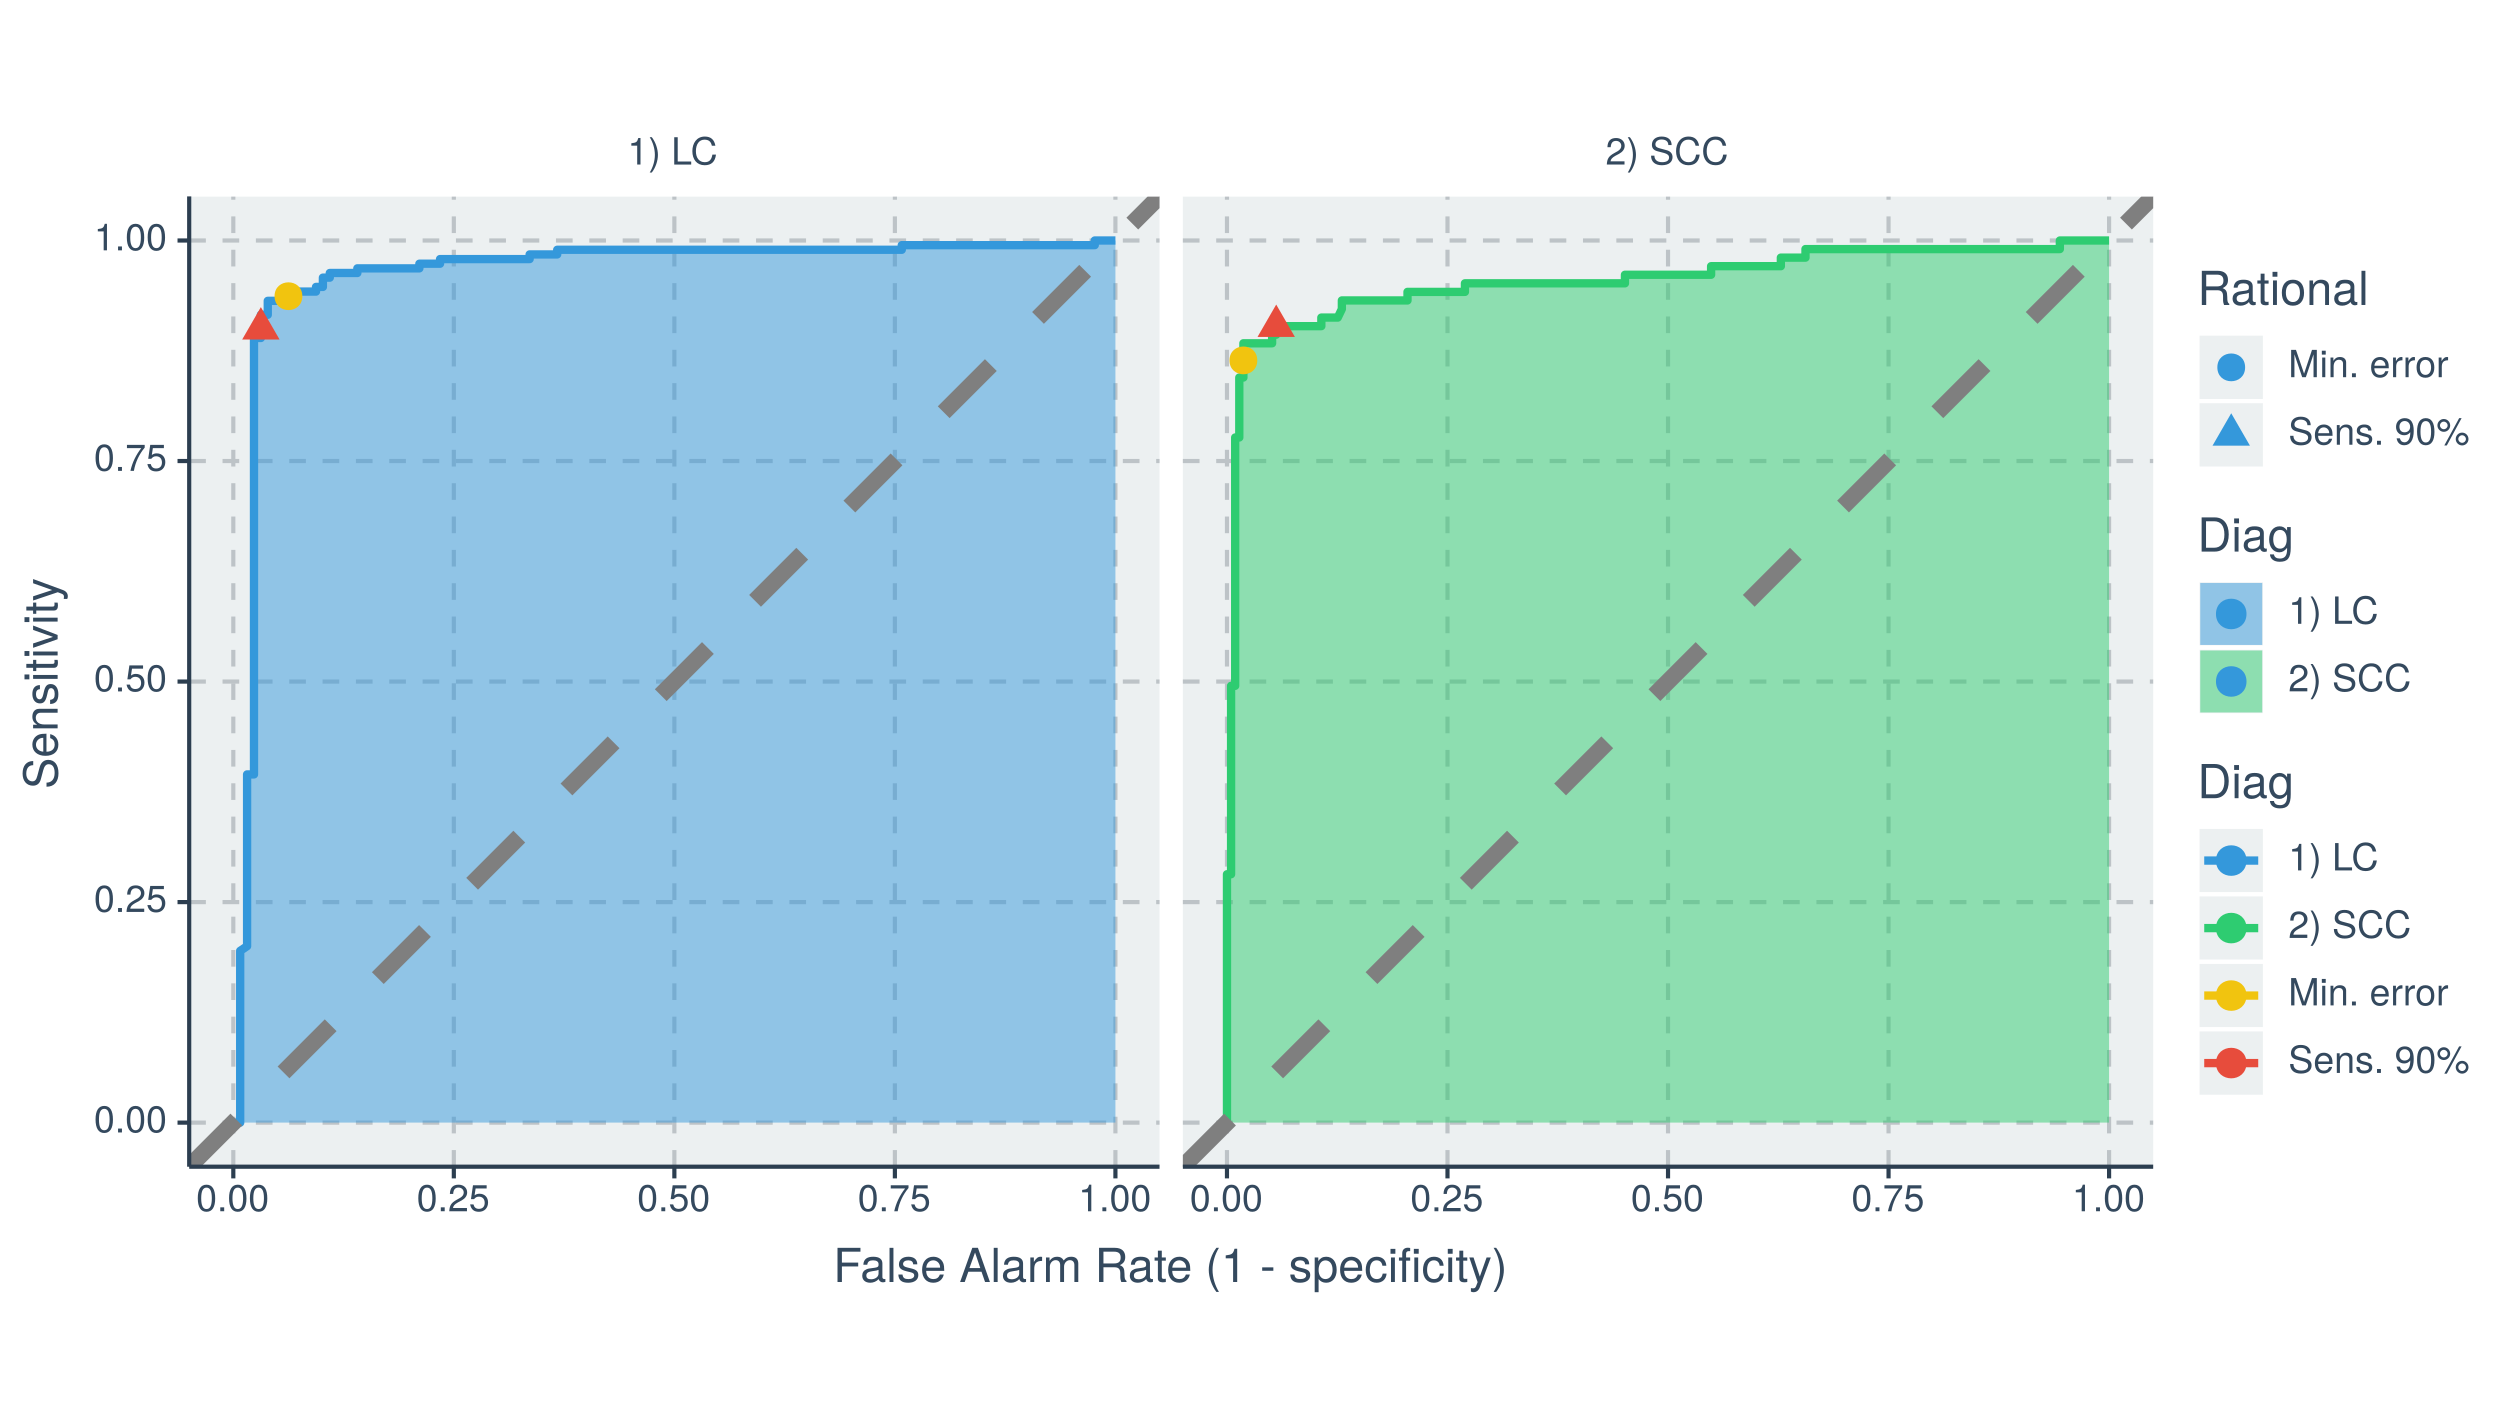 <?xml version="1.0" encoding="UTF-8"?>
<svg xmlns="http://www.w3.org/2000/svg" xmlns:xlink="http://www.w3.org/1999/xlink" width="640pt" height="360pt" viewBox="0 0 640 360" version="1.1">
<defs>
<g>
<symbol overflow="visible" id="glyph0-0">
<path style="stroke:none;" d=""/>
</symbol>
<symbol overflow="visible" id="glyph0-1">
<path style="stroke:none;" d="M 3.328 0 L 3.328 -6.797 L 2.766 -6.797 C 2.469 -5.75 2.281 -5.609 0.984 -5.453 L 0.984 -4.844 L 2.484 -4.844 L 2.484 0 Z M 3.328 0 "/>
</symbol>
<symbol overflow="visible" id="glyph0-2">
<path style="stroke:none;" d="M 2.453 -2.469 C 2.453 -3.984 1.859 -5.734 0.891 -7 L 0.359 -7 C 1.203 -5.625 1.672 -4.016 1.672 -2.469 C 1.672 -0.953 1.203 0.672 0.359 2.031 L 0.891 2.031 C 1.859 0.781 2.453 -0.969 2.453 -2.469 Z M 2.453 -2.469 "/>
</symbol>
<symbol overflow="visible" id="glyph0-3">
<path style="stroke:none;" d=""/>
</symbol>
<symbol overflow="visible" id="glyph0-4">
<path style="stroke:none;" d="M 5.109 0 L 5.109 -0.781 L 1.656 -0.781 L 1.656 -7 L 0.766 -7 L 0.766 0 Z M 5.109 0 "/>
</symbol>
<symbol overflow="visible" id="glyph0-5">
<path style="stroke:none;" d="M 6.5 -2.547 L 5.578 -2.547 C 5.359 -1.234 4.812 -0.609 3.625 -0.609 C 2.234 -0.609 1.359 -1.672 1.359 -3.422 C 1.359 -5.219 2.203 -6.375 3.547 -6.375 C 4.641 -6.375 5.219 -5.891 5.438 -4.828 L 6.344 -4.828 C 6.078 -6.359 5.188 -7.172 3.656 -7.172 C 1.531 -7.172 0.453 -5.453 0.453 -3.422 C 0.453 -1.375 1.562 0.172 3.609 0.172 C 5.328 0.172 6.281 -0.734 6.5 -2.547 Z M 6.5 -2.547 "/>
</symbol>
<symbol overflow="visible" id="glyph0-6">
<path style="stroke:none;" d="M 4.906 -4.812 C 4.906 -5.953 4.016 -6.797 2.719 -6.797 C 1.328 -6.797 0.531 -6.094 0.484 -4.438 L 1.328 -4.438 C 1.391 -5.578 1.859 -6.062 2.703 -6.062 C 3.469 -6.062 4.031 -5.516 4.031 -4.781 C 4.031 -4.25 3.719 -3.797 3.125 -3.438 L 2.234 -2.938 C 0.812 -2.141 0.406 -1.5 0.328 0 L 4.859 0 L 4.859 -0.828 L 1.281 -0.828 C 1.359 -1.391 1.672 -1.75 2.5 -2.234 L 3.469 -2.75 C 4.406 -3.266 4.906 -3.969 4.906 -4.812 Z M 4.906 -4.812 "/>
</symbol>
<symbol overflow="visible" id="glyph0-7">
<path style="stroke:none;" d="M 5.953 -1.922 C 5.953 -2.781 5.422 -3.422 4.469 -3.672 L 2.719 -4.141 C 1.875 -4.359 1.562 -4.641 1.562 -5.188 C 1.562 -5.891 2.188 -6.422 3.125 -6.422 C 4.234 -6.422 4.875 -5.906 4.875 -5 L 5.719 -5 C 5.719 -6.375 4.766 -7.172 3.156 -7.172 C 1.625 -7.172 0.672 -6.328 0.672 -5.062 C 0.672 -4.203 1.125 -3.672 2.047 -3.422 L 3.781 -2.969 C 4.656 -2.734 5.062 -2.375 5.062 -1.828 C 5.062 -1.062 4.484 -0.609 3.281 -0.609 C 1.953 -0.609 1.312 -1.281 1.312 -2.281 L 0.453 -2.281 C 0.453 -0.625 1.578 0.172 3.219 0.172 C 5 0.172 5.953 -0.672 5.953 -1.922 Z M 5.953 -1.922 "/>
</symbol>
<symbol overflow="visible" id="glyph0-8">
<path style="stroke:none;" d="M 4.859 -3.266 C 4.859 -5.625 4.109 -6.797 2.641 -6.797 C 1.172 -6.797 0.406 -5.609 0.406 -3.328 C 0.406 -1.031 1.188 0.141 2.641 0.141 C 4.078 0.141 4.859 -1.031 4.859 -3.266 Z M 4 -3.344 C 4 -1.422 3.562 -0.562 2.625 -0.562 C 1.734 -0.562 1.281 -1.453 1.281 -3.312 C 1.281 -5.188 1.734 -6.047 2.641 -6.047 C 3.547 -6.047 4 -5.172 4 -3.344 Z M 4 -3.344 "/>
</symbol>
<symbol overflow="visible" id="glyph0-9">
<path style="stroke:none;" d="M 1.828 0 L 1.828 -1 L 0.828 -1 L 0.828 0 Z M 1.828 0 "/>
</symbol>
<symbol overflow="visible" id="glyph0-10">
<path style="stroke:none;" d="M 4.922 -2.25 C 4.922 -3.594 4.031 -4.484 2.719 -4.484 C 2.25 -4.484 1.859 -4.359 1.469 -4.062 L 1.734 -5.828 L 4.562 -5.828 L 4.562 -6.656 L 1.062 -6.656 L 0.547 -3.094 L 1.328 -3.094 C 1.719 -3.562 2.047 -3.734 2.578 -3.734 C 3.484 -3.734 4.062 -3.141 4.062 -2.141 C 4.062 -1.156 3.484 -0.609 2.578 -0.609 C 1.828 -0.609 1.375 -0.984 1.188 -1.75 L 0.328 -1.75 C 0.609 -0.391 1.375 0.141 2.594 0.141 C 3.969 0.141 4.922 -0.812 4.922 -2.25 Z M 4.922 -2.25 "/>
</symbol>
<symbol overflow="visible" id="glyph0-11">
<path style="stroke:none;" d="M 4.984 -5.953 L 4.984 -6.656 L 0.438 -6.656 L 0.438 -5.828 L 4.109 -5.828 C 2.766 -4.109 1.797 -2.125 1.328 0 L 2.219 0 C 2.594 -2.203 3.562 -4.25 4.984 -5.953 Z M 4.984 -5.953 "/>
</symbol>
<symbol overflow="visible" id="glyph0-12">
<path style="stroke:none;" d="M 7.297 0 L 7.297 -7 L 6.062 -7 L 4.031 -0.906 L 1.953 -7 L 0.719 -7 L 0.719 0 L 1.562 0 L 1.562 -5.859 L 3.547 0 L 4.484 0 L 6.453 -5.859 L 6.453 0 Z M 7.297 0 "/>
</symbol>
<symbol overflow="visible" id="glyph0-13">
<path style="stroke:none;" d="M 1.469 0 L 1.469 -5.031 L 0.672 -5.031 L 0.672 0 Z M 1.578 -5.781 L 1.578 -6.781 L 0.578 -6.781 L 0.578 -5.781 Z M 1.578 -5.781 "/>
</symbol>
<symbol overflow="visible" id="glyph0-14">
<path style="stroke:none;" d="M 4.672 0 L 4.672 -3.797 C 4.672 -4.641 4.047 -5.172 3.078 -5.172 C 2.328 -5.172 1.859 -4.891 1.406 -4.188 L 1.406 -5.031 L 0.672 -5.031 L 0.672 0 L 1.469 0 L 1.469 -2.766 C 1.469 -3.797 2.031 -4.469 2.844 -4.469 C 3.469 -4.469 3.875 -4.094 3.875 -3.484 L 3.875 0 Z M 4.672 0 "/>
</symbol>
<symbol overflow="visible" id="glyph0-15">
<path style="stroke:none;" d="M 4.922 -2.281 C 4.922 -3.016 4.859 -3.469 4.719 -3.844 C 4.391 -4.672 3.625 -5.172 2.688 -5.172 C 1.281 -5.172 0.391 -4.141 0.391 -2.484 C 0.391 -0.828 1.25 0.141 2.672 0.141 C 3.812 0.141 4.609 -0.516 4.812 -1.531 L 4.016 -1.531 C 3.797 -0.859 3.344 -0.594 2.703 -0.594 C 1.859 -0.594 1.234 -1.125 1.219 -2.281 Z M 4.062 -3 C 4.062 -3 4.062 -2.953 4.062 -2.938 L 1.234 -2.938 C 1.312 -3.828 1.875 -4.438 2.672 -4.438 C 3.469 -4.438 4.062 -3.781 4.062 -3 Z M 4.062 -3 "/>
</symbol>
<symbol overflow="visible" id="glyph0-16">
<path style="stroke:none;" d="M 3.078 -4.328 L 3.078 -5.141 C 2.938 -5.156 2.875 -5.172 2.766 -5.172 C 2.25 -5.172 1.859 -4.859 1.406 -4.109 L 1.406 -5.031 L 0.672 -5.031 L 0.672 0 L 1.469 0 L 1.469 -2.609 C 1.469 -3.734 1.844 -4.312 3.078 -4.328 Z M 3.078 -4.328 "/>
</symbol>
<symbol overflow="visible" id="glyph0-17">
<path style="stroke:none;" d="M 4.891 -2.469 C 4.891 -4.219 4.062 -5.172 2.609 -5.172 C 1.203 -5.172 0.344 -4.203 0.344 -2.516 C 0.344 -0.828 1.188 0.141 2.625 0.141 C 4.031 0.141 4.891 -0.828 4.891 -2.469 Z M 4.062 -2.484 C 4.062 -1.312 3.5 -0.594 2.625 -0.594 C 1.734 -0.594 1.188 -1.297 1.188 -2.516 C 1.188 -3.719 1.734 -4.438 2.625 -4.438 C 3.516 -4.438 4.062 -3.734 4.062 -2.484 Z M 4.062 -2.484 "/>
</symbol>
<symbol overflow="visible" id="glyph0-18">
<path style="stroke:none;" d="M 4.406 -1.406 C 4.406 -2.156 3.984 -2.531 2.984 -2.766 L 2.219 -2.953 C 1.562 -3.109 1.281 -3.312 1.281 -3.672 C 1.281 -4.141 1.703 -4.438 2.344 -4.438 C 3 -4.438 3.344 -4.156 3.359 -3.625 L 4.203 -3.625 C 4.188 -4.609 3.547 -5.172 2.375 -5.172 C 1.203 -5.172 0.453 -4.562 0.453 -3.641 C 0.453 -2.844 0.859 -2.469 2.047 -2.188 L 2.797 -2 C 3.344 -1.875 3.562 -1.703 3.562 -1.344 C 3.562 -0.875 3.094 -0.594 2.391 -0.594 C 1.672 -0.594 1.281 -0.766 1.172 -1.531 L 0.328 -1.531 C 0.359 -0.375 1.016 0.141 2.328 0.141 C 3.594 0.141 4.406 -0.438 4.406 -1.406 Z M 4.406 -1.406 "/>
</symbol>
<symbol overflow="visible" id="glyph0-19">
<path style="stroke:none;" d="M 4.891 -3.562 C 4.891 -5.688 4.141 -6.797 2.594 -6.797 C 1.297 -6.797 0.359 -5.875 0.359 -4.547 C 0.359 -3.281 1.234 -2.422 2.453 -2.422 C 3.094 -2.422 3.562 -2.656 4.016 -3.188 C 4 -1.531 3.469 -0.609 2.5 -0.609 C 1.906 -0.609 1.484 -0.984 1.359 -1.625 L 0.516 -1.625 C 0.672 -0.516 1.406 0.141 2.438 0.141 C 4.031 0.141 4.891 -1.203 4.891 -3.562 Z M 3.969 -4.562 C 3.969 -3.734 3.375 -3.172 2.547 -3.172 C 1.734 -3.172 1.234 -3.703 1.234 -4.609 C 1.234 -5.484 1.797 -6.062 2.578 -6.062 C 3.375 -6.062 3.969 -5.453 3.969 -4.562 Z M 3.969 -4.562 "/>
</symbol>
<symbol overflow="visible" id="glyph0-20">
<path style="stroke:none;" d="M 3.547 -4.906 C 3.547 -5.844 2.828 -6.578 1.906 -6.578 C 1.016 -6.578 0.281 -5.828 0.281 -4.938 C 0.281 -4.031 1.016 -3.297 1.922 -3.297 C 2.812 -3.297 3.547 -4.031 3.547 -4.906 Z M 2.891 -4.922 C 2.891 -4.391 2.453 -3.969 1.922 -3.969 C 1.375 -3.969 0.938 -4.406 0.938 -4.938 C 0.938 -5.469 1.375 -5.906 1.906 -5.906 C 2.453 -5.906 2.891 -5.469 2.891 -4.922 Z M 6.469 -6.797 L 5.844 -6.797 L 2.047 0.188 L 2.688 0.188 Z M 8.234 -1.438 C 8.234 -2.359 7.516 -3.094 6.594 -3.094 C 5.703 -3.094 4.969 -2.344 4.969 -1.453 C 4.969 -0.562 5.703 0.188 6.609 0.188 C 7.5 0.188 8.234 -0.562 8.234 -1.438 Z M 7.578 -1.438 C 7.578 -0.922 7.141 -0.484 6.609 -0.484 C 6.078 -0.484 5.625 -0.922 5.625 -1.453 C 5.625 -1.984 6.078 -2.422 6.594 -2.422 C 7.141 -2.422 7.578 -1.984 7.578 -1.438 Z M 7.578 -1.438 "/>
</symbol>
<symbol overflow="visible" id="glyph1-0">
<path style="stroke:none;" d=""/>
</symbol>
<symbol overflow="visible" id="glyph1-1">
<path style="stroke:none;" d="M 6.953 -7.766 L 6.953 -8.75 L 1.078 -8.75 L 1.078 0 L 2.203 0 L 2.203 -3.984 L 6.375 -3.984 L 6.375 -4.969 L 2.203 -4.969 L 2.203 -7.766 Z M 6.953 -7.766 "/>
</symbol>
<symbol overflow="visible" id="glyph1-2">
<path style="stroke:none;" d="M 6.422 -0.031 L 6.422 -0.781 C 6.312 -0.75 6.266 -0.75 6.203 -0.75 C 5.859 -0.75 5.656 -0.938 5.656 -1.25 L 5.656 -4.75 C 5.656 -5.875 4.844 -6.469 3.297 -6.469 C 1.781 -6.469 0.844 -5.875 0.781 -4.422 L 1.781 -4.422 C 1.875 -5.203 2.328 -5.547 3.266 -5.547 C 4.156 -5.547 4.672 -5.203 4.672 -4.609 L 4.672 -4.344 C 4.672 -3.922 4.422 -3.75 3.625 -3.641 C 2.203 -3.469 1.984 -3.422 1.609 -3.266 C 0.875 -2.969 0.5 -2.406 0.5 -1.625 C 0.5 -0.484 1.297 0.188 2.562 0.188 C 3.375 0.188 4.156 -0.156 4.703 -0.75 C 4.812 -0.266 5.25 0.078 5.734 0.078 C 5.938 0.078 6.094 0.062 6.422 -0.031 Z M 4.672 -2.172 C 4.672 -1.266 3.75 -0.703 2.781 -0.703 C 2 -0.703 1.547 -0.969 1.547 -1.656 C 1.547 -2.312 1.984 -2.609 3.062 -2.766 C 4.109 -2.906 4.328 -2.953 4.672 -3.109 Z M 4.672 -2.172 "/>
</symbol>
<symbol overflow="visible" id="glyph1-3">
<path style="stroke:none;" d="M 1.812 0 L 1.812 -8.75 L 0.812 -8.75 L 0.812 0 Z M 1.812 0 "/>
</symbol>
<symbol overflow="visible" id="glyph1-4">
<path style="stroke:none;" d="M 5.516 -1.766 C 5.516 -2.703 4.984 -3.172 3.734 -3.469 L 2.766 -3.703 C 1.953 -3.891 1.609 -4.156 1.609 -4.594 C 1.609 -5.172 2.125 -5.547 2.938 -5.547 C 3.75 -5.547 4.172 -5.203 4.203 -4.531 L 5.25 -4.531 C 5.25 -5.766 4.422 -6.469 2.969 -6.469 C 1.516 -6.469 0.562 -5.719 0.562 -4.547 C 0.562 -3.562 1.062 -3.094 2.562 -2.734 L 3.484 -2.516 C 4.188 -2.344 4.469 -2.141 4.469 -1.688 C 4.469 -1.094 3.875 -0.75 3 -0.75 C 2.094 -0.75 1.594 -0.953 1.469 -1.922 L 0.406 -1.922 C 0.453 -0.469 1.266 0.188 2.922 0.188 C 4.5 0.188 5.516 -0.547 5.516 -1.766 Z M 5.516 -1.766 "/>
</symbol>
<symbol overflow="visible" id="glyph1-5">
<path style="stroke:none;" d="M 6.156 -2.859 C 6.156 -3.766 6.078 -4.344 5.906 -4.812 C 5.5 -5.844 4.531 -6.469 3.359 -6.469 C 1.609 -6.469 0.484 -5.172 0.484 -3.109 C 0.484 -1.047 1.578 0.188 3.344 0.188 C 4.781 0.188 5.766 -0.641 6.031 -1.906 L 5.016 -1.906 C 4.734 -1.078 4.172 -0.75 3.375 -0.75 C 2.328 -0.75 1.547 -1.422 1.531 -2.859 Z M 5.094 -3.75 C 5.094 -3.75 5.094 -3.703 5.078 -3.672 L 1.547 -3.672 C 1.625 -4.781 2.344 -5.547 3.344 -5.547 C 4.328 -5.547 5.094 -4.734 5.094 -3.75 Z M 5.094 -3.75 "/>
</symbol>
<symbol overflow="visible" id="glyph1-6">
<path style="stroke:none;" d=""/>
</symbol>
<symbol overflow="visible" id="glyph1-7">
<path style="stroke:none;" d="M 7.844 0 L 4.766 -8.75 L 3.328 -8.75 L 0.203 0 L 1.391 0 L 2.312 -2.625 L 5.688 -2.625 L 6.594 0 Z M 5.375 -3.562 L 2.594 -3.562 L 4.031 -7.547 Z M 5.375 -3.562 "/>
</symbol>
<symbol overflow="visible" id="glyph1-8">
<path style="stroke:none;" d="M 3.859 -5.406 L 3.859 -6.438 C 3.688 -6.453 3.594 -6.469 3.469 -6.469 C 2.812 -6.469 2.328 -6.078 1.75 -5.141 L 1.75 -6.281 L 0.844 -6.281 L 0.844 0 L 1.844 0 L 1.844 -3.266 C 1.844 -4.688 2.297 -5.391 3.859 -5.406 Z M 3.859 -5.406 "/>
</symbol>
<symbol overflow="visible" id="glyph1-9">
<path style="stroke:none;" d="M 9.125 0 L 9.125 -4.719 C 9.125 -5.844 8.5 -6.469 7.312 -6.469 C 6.484 -6.469 5.969 -6.219 5.391 -5.516 C 5.016 -6.188 4.516 -6.469 3.703 -6.469 C 2.859 -6.469 2.297 -6.156 1.766 -5.406 L 1.766 -6.281 L 0.859 -6.281 L 0.859 0 L 1.844 0 L 1.844 -3.953 C 1.844 -4.859 2.516 -5.594 3.328 -5.594 C 4.062 -5.594 4.484 -5.141 4.484 -4.328 L 4.484 0 L 5.484 0 L 5.484 -3.953 C 5.484 -4.859 6.156 -5.594 6.969 -5.594 C 7.703 -5.594 8.125 -5.125 8.125 -4.328 L 8.125 0 Z M 9.125 0 "/>
</symbol>
<symbol overflow="visible" id="glyph1-10">
<path style="stroke:none;" d="M 8.141 0 L 8.141 -0.281 C 7.734 -0.562 7.625 -0.875 7.625 -2.047 C 7.594 -3.484 7.375 -3.906 6.438 -4.312 C 7.422 -4.797 7.812 -5.406 7.812 -6.406 C 7.812 -7.922 6.859 -8.75 5.141 -8.75 L 1.109 -8.75 L 1.109 0 L 2.234 0 L 2.234 -3.766 L 5.109 -3.766 C 6.094 -3.766 6.562 -3.281 6.547 -2.203 L 6.547 -1.422 C 6.531 -0.891 6.641 -0.359 6.797 0 Z M 6.641 -6.25 C 6.641 -5.219 6.125 -4.75 4.938 -4.75 L 2.234 -4.75 L 2.234 -7.766 L 4.938 -7.766 C 6.188 -7.766 6.641 -7.234 6.641 -6.25 Z M 6.641 -6.25 "/>
</symbol>
<symbol overflow="visible" id="glyph1-11">
<path style="stroke:none;" d="M 3.047 0 L 3.047 -0.844 C 2.922 -0.797 2.766 -0.797 2.562 -0.797 C 2.141 -0.797 2.016 -0.906 2.016 -1.359 L 2.016 -5.469 L 3.047 -5.469 L 3.047 -6.281 L 2.016 -6.281 L 2.016 -8.016 L 1.016 -8.016 L 1.016 -6.281 L 0.172 -6.281 L 0.172 -5.469 L 1.016 -5.469 L 1.016 -0.906 C 1.016 -0.281 1.453 0.078 2.234 0.078 C 2.469 0.078 2.719 0.062 3.047 0 Z M 3.047 0 "/>
</symbol>
<symbol overflow="visible" id="glyph1-12">
<path style="stroke:none;" d="M 3.484 2.547 C 2.438 0.828 1.844 -1.188 1.844 -3.109 C 1.844 -5.016 2.438 -7.047 3.484 -8.75 L 2.828 -8.75 C 1.625 -7.172 0.875 -4.984 0.875 -3.109 C 0.875 -1.219 1.625 0.969 2.828 2.547 Z M 3.484 2.547 "/>
</symbol>
<symbol overflow="visible" id="glyph1-13">
<path style="stroke:none;" d="M 4.156 0 L 4.156 -8.516 L 3.469 -8.516 C 3.094 -7.203 2.859 -7.016 1.219 -6.812 L 1.219 -6.062 L 3.109 -6.062 L 3.109 0 Z M 4.156 0 "/>
</symbol>
<symbol overflow="visible" id="glyph1-14">
<path style="stroke:none;" d="M 3.406 -2.875 L 3.406 -3.75 L 0.547 -3.75 L 0.547 -2.875 Z M 3.406 -2.875 "/>
</symbol>
<symbol overflow="visible" id="glyph1-15">
<path style="stroke:none;" d="M 6.281 -3.078 C 6.281 -5.203 5.25 -6.469 3.578 -6.469 C 2.719 -6.469 2.047 -6.078 1.578 -5.344 L 1.578 -6.281 L 0.656 -6.281 L 0.656 2.609 L 1.656 2.609 L 1.656 -0.75 C 2.188 -0.109 2.766 0.188 3.594 0.188 C 5.203 0.188 6.281 -1.078 6.281 -3.078 Z M 5.234 -3.109 C 5.234 -1.688 4.5 -0.75 3.406 -0.75 C 2.359 -0.75 1.656 -1.625 1.656 -3.094 C 1.656 -4.578 2.359 -5.531 3.406 -5.531 C 4.516 -5.531 5.234 -4.609 5.234 -3.109 Z M 5.234 -3.109 "/>
</symbol>
<symbol overflow="visible" id="glyph1-16">
<path style="stroke:none;" d="M 5.719 -2.156 L 4.719 -2.156 C 4.547 -1.156 4.031 -0.75 3.188 -0.75 C 2.078 -0.75 1.422 -1.594 1.422 -3.078 C 1.422 -4.656 2.062 -5.547 3.156 -5.547 C 4 -5.547 4.531 -5.047 4.641 -4.172 L 5.656 -4.172 C 5.531 -5.719 4.578 -6.469 3.172 -6.469 C 1.469 -6.469 0.375 -5.172 0.375 -3.078 C 0.375 -1.062 1.453 0.188 3.156 0.188 C 4.656 0.188 5.609 -0.719 5.719 -2.156 Z M 5.719 -2.156 "/>
</symbol>
<symbol overflow="visible" id="glyph1-17">
<path style="stroke:none;" d="M 1.844 0 L 1.844 -6.281 L 0.844 -6.281 L 0.844 0 Z M 1.969 -7.234 L 1.969 -8.484 L 0.719 -8.484 L 0.719 -7.234 Z M 1.969 -7.234 "/>
</symbol>
<symbol overflow="visible" id="glyph1-18">
<path style="stroke:none;" d="M 3.094 -5.469 L 3.094 -6.281 L 2.047 -6.281 L 2.047 -7.266 C 2.047 -7.688 2.297 -7.906 2.75 -7.906 C 2.828 -7.906 2.875 -7.906 3.094 -7.891 L 3.094 -8.719 C 2.875 -8.766 2.734 -8.781 2.531 -8.781 C 1.609 -8.781 1.062 -8.25 1.062 -7.359 L 1.062 -6.281 L 0.219 -6.281 L 0.219 -5.469 L 1.062 -5.469 L 1.062 0 L 2.047 0 L 2.047 -5.469 Z M 5.141 0 L 5.141 -6.281 L 4.156 -6.281 L 4.156 0 Z M 5.281 -7.234 L 5.281 -8.484 L 4.031 -8.484 L 4.031 -7.234 Z M 5.281 -7.234 "/>
</symbol>
<symbol overflow="visible" id="glyph1-19">
<path style="stroke:none;" d="M 5.734 -6.281 L 4.656 -6.281 L 2.922 -1.391 L 1.312 -6.281 L 0.234 -6.281 L 2.359 0.031 L 1.984 1.016 C 1.812 1.469 1.609 1.625 1.172 1.625 C 1.031 1.625 0.859 1.609 0.641 1.562 L 0.641 2.453 C 0.859 2.562 1.062 2.609 1.312 2.609 C 2.031 2.609 2.609 2.219 2.938 1.312 Z M 5.734 -6.281 "/>
</symbol>
<symbol overflow="visible" id="glyph1-20">
<path style="stroke:none;" d="M 3.078 -3.094 C 3.078 -4.984 2.312 -7.172 1.109 -8.75 L 0.453 -8.75 C 1.516 -7.031 2.094 -5.016 2.094 -3.094 C 2.094 -1.188 1.516 0.844 0.453 2.547 L 1.109 2.547 C 2.312 0.969 3.078 -1.219 3.078 -3.094 Z M 3.078 -3.094 "/>
</symbol>
<symbol overflow="visible" id="glyph1-21">
<path style="stroke:none;" d="M 6.125 -3.094 C 6.125 -5.266 5.078 -6.469 3.266 -6.469 C 1.5 -6.469 0.438 -5.25 0.438 -3.141 C 0.438 -1.031 1.484 0.188 3.281 0.188 C 5.047 0.188 6.125 -1.031 6.125 -3.094 Z M 5.078 -3.109 C 5.078 -1.625 4.375 -0.75 3.281 -0.75 C 2.156 -0.75 1.469 -1.625 1.469 -3.141 C 1.469 -4.656 2.156 -5.547 3.281 -5.547 C 4.406 -5.547 5.078 -4.672 5.078 -3.109 Z M 5.078 -3.109 "/>
</symbol>
<symbol overflow="visible" id="glyph1-22">
<path style="stroke:none;" d="M 5.844 0 L 5.844 -4.75 C 5.844 -5.797 5.062 -6.469 3.859 -6.469 C 2.922 -6.469 2.312 -6.109 1.766 -5.234 L 1.766 -6.281 L 0.844 -6.281 L 0.844 0 L 1.844 0 L 1.844 -3.469 C 1.844 -4.75 2.531 -5.594 3.547 -5.594 C 4.344 -5.594 4.844 -5.109 4.844 -4.359 L 4.844 0 Z M 5.844 0 "/>
</symbol>
<symbol overflow="visible" id="glyph1-23">
<path style="stroke:none;" d="M 8 -4.375 C 8 -7.094 6.656 -8.75 4.438 -8.75 L 1.062 -8.75 L 1.062 0 L 4.438 0 C 6.641 0 8 -1.656 8 -4.375 Z M 6.891 -4.375 C 6.891 -2.156 5.969 -0.984 4.25 -0.984 L 2.188 -0.984 L 2.188 -7.766 L 4.25 -7.766 C 5.969 -7.766 6.891 -6.594 6.891 -4.375 Z M 6.891 -4.375 "/>
</symbol>
<symbol overflow="visible" id="glyph1-24">
<path style="stroke:none;" d="M 5.875 -1.031 L 5.875 -6.281 L 4.938 -6.281 L 4.938 -5.375 C 4.438 -6.125 3.828 -6.469 3.031 -6.469 C 1.422 -6.469 0.344 -5.125 0.344 -3.078 C 0.344 -1.109 1.469 0.188 2.938 0.188 C 3.734 0.188 4.281 -0.156 4.938 -0.953 L 4.938 -0.531 C 4.938 1.141 4.266 1.781 3.094 1.781 C 2.297 1.781 1.688 1.484 1.578 0.719 L 0.547 0.719 C 0.656 1.906 1.578 2.609 3.062 2.609 C 5.031 2.609 5.875 1.734 5.875 -1.031 Z M 4.844 -3.109 C 4.844 -1.609 4.203 -0.75 3.141 -0.75 C 2.047 -0.75 1.391 -1.625 1.391 -3.141 C 1.391 -4.656 2.062 -5.547 3.125 -5.547 C 4.219 -5.547 4.844 -4.625 4.844 -3.109 Z M 4.844 -3.109 "/>
</symbol>
<symbol overflow="visible" id="glyph2-0">
<path style="stroke:none;" d=""/>
</symbol>
<symbol overflow="visible" id="glyph2-1">
<path style="stroke:none;" d="M -2.406 -7.453 C -3.484 -7.453 -4.266 -6.781 -4.594 -5.594 L -5.188 -3.391 C -5.453 -2.344 -5.812 -1.953 -6.484 -1.953 C -7.375 -1.953 -8.031 -2.734 -8.031 -3.906 C -8.031 -5.297 -7.391 -6.094 -6.25 -6.094 L -6.25 -7.156 C -7.969 -7.156 -8.969 -5.969 -8.969 -3.953 C -8.969 -2.031 -7.906 -0.844 -6.328 -0.844 C -5.25 -0.844 -4.578 -1.406 -4.281 -2.562 L -3.703 -4.734 C -3.422 -5.828 -2.969 -6.344 -2.297 -6.344 C -1.328 -6.344 -0.766 -5.609 -0.766 -4.109 C -0.766 -2.453 -1.594 -1.625 -2.844 -1.625 L -2.844 -0.578 C -0.781 -0.578 0.219 -1.969 0.219 -4.031 C 0.219 -6.25 -0.844 -7.453 -2.406 -7.453 Z M -2.406 -7.453 "/>
</symbol>
<symbol overflow="visible" id="glyph2-2">
<path style="stroke:none;" d="M -2.859 -6.156 C -3.766 -6.156 -4.344 -6.078 -4.812 -5.906 C -5.844 -5.5 -6.469 -4.531 -6.469 -3.359 C -6.469 -1.609 -5.172 -0.484 -3.109 -0.484 C -1.047 -0.484 0.188 -1.578 0.188 -3.344 C 0.188 -4.781 -0.641 -5.766 -1.906 -6.031 L -1.906 -5.016 C -1.078 -4.734 -0.75 -4.172 -0.75 -3.375 C -0.75 -2.328 -1.422 -1.547 -2.859 -1.531 Z M -3.75 -5.094 C -3.75 -5.094 -3.703 -5.094 -3.672 -5.078 L -3.672 -1.547 C -4.781 -1.625 -5.547 -2.344 -5.547 -3.344 C -5.547 -4.328 -4.734 -5.094 -3.75 -5.094 Z M -3.75 -5.094 "/>
</symbol>
<symbol overflow="visible" id="glyph2-3">
<path style="stroke:none;" d="M 0 -5.844 L -4.75 -5.844 C -5.797 -5.844 -6.469 -5.062 -6.469 -3.859 C -6.469 -2.922 -6.109 -2.312 -5.234 -1.766 L -6.281 -1.766 L -6.281 -0.844 L 0 -0.844 L 0 -1.844 L -3.469 -1.844 C -4.75 -1.844 -5.594 -2.531 -5.594 -3.547 C -5.594 -4.344 -5.109 -4.844 -4.359 -4.844 L 0 -4.844 Z M 0 -5.844 "/>
</symbol>
<symbol overflow="visible" id="glyph2-4">
<path style="stroke:none;" d="M -1.766 -5.516 C -2.703 -5.516 -3.172 -4.984 -3.469 -3.734 L -3.703 -2.766 C -3.891 -1.953 -4.156 -1.609 -4.594 -1.609 C -5.172 -1.609 -5.547 -2.125 -5.547 -2.938 C -5.547 -3.75 -5.203 -4.172 -4.531 -4.203 L -4.531 -5.25 C -5.766 -5.25 -6.469 -4.422 -6.469 -2.969 C -6.469 -1.516 -5.719 -0.562 -4.547 -0.562 C -3.562 -0.562 -3.094 -1.062 -2.734 -2.562 L -2.516 -3.484 C -2.344 -4.188 -2.141 -4.469 -1.688 -4.469 C -1.094 -4.469 -0.75 -3.875 -0.75 -3 C -0.75 -2.094 -0.953 -1.594 -1.922 -1.469 L -1.922 -0.406 C -0.469 -0.453 0.188 -1.266 0.188 -2.922 C 0.188 -4.5 -0.547 -5.516 -1.766 -5.516 Z M -1.766 -5.516 "/>
</symbol>
<symbol overflow="visible" id="glyph2-5">
<path style="stroke:none;" d="M 0 -1.844 L -6.281 -1.844 L -6.281 -0.844 L 0 -0.844 Z M -7.234 -1.969 L -8.484 -1.969 L -8.484 -0.719 L -7.234 -0.719 Z M -7.234 -1.969 "/>
</symbol>
<symbol overflow="visible" id="glyph2-6">
<path style="stroke:none;" d="M 0 -3.047 L -0.844 -3.047 C -0.797 -2.922 -0.797 -2.766 -0.797 -2.562 C -0.797 -2.141 -0.906 -2.016 -1.359 -2.016 L -5.469 -2.016 L -5.469 -3.047 L -6.281 -3.047 L -6.281 -2.016 L -8.016 -2.016 L -8.016 -1.016 L -6.281 -1.016 L -6.281 -0.172 L -5.469 -0.172 L -5.469 -1.016 L -0.906 -1.016 C -0.281 -1.016 0.078 -1.453 0.078 -2.234 C 0.078 -2.469 0.062 -2.719 0 -3.047 Z M 0 -3.047 "/>
</symbol>
<symbol overflow="visible" id="glyph2-7">
<path style="stroke:none;" d="M -6.281 -5.828 L -6.281 -4.703 L -1.188 -2.922 L -6.281 -1.25 L -6.281 -0.125 L 0 -2.328 L 0 -3.422 Z M -6.281 -5.828 "/>
</symbol>
<symbol overflow="visible" id="glyph2-8">
<path style="stroke:none;" d="M -6.281 -5.734 L -6.281 -4.656 L -1.391 -2.922 L -6.281 -1.312 L -6.281 -0.234 L 0.031 -2.359 L 1.016 -1.984 C 1.469 -1.812 1.625 -1.609 1.625 -1.172 C 1.625 -1.031 1.609 -0.859 1.562 -0.641 L 2.453 -0.641 C 2.562 -0.859 2.609 -1.062 2.609 -1.312 C 2.609 -2.031 2.219 -2.609 1.312 -2.938 Z M -6.281 -5.734 "/>
</symbol>
</g>
<clipPath id="clip1">
  <path d="M 0 22.965 L 640 22.965 L 640 337.035 L 0 337.035 Z M 0 22.965 "/>
</clipPath>
<clipPath id="clip2">
  <path d="M 48.434 50.277 L 296.836 50.277 L 296.836 298.68 L 48.434 298.68 Z M 48.434 50.277 "/>
</clipPath>
<clipPath id="clip3">
  <path d="M 48.434 286 L 296.836 286 L 296.836 288 L 48.434 288 Z M 48.434 286 "/>
</clipPath>
<clipPath id="clip4">
  <path d="M 48.434 230 L 296.836 230 L 296.836 232 L 48.434 232 Z M 48.434 230 "/>
</clipPath>
<clipPath id="clip5">
  <path d="M 48.434 173 L 296.836 173 L 296.836 176 L 48.434 176 Z M 48.434 173 "/>
</clipPath>
<clipPath id="clip6">
  <path d="M 48.434 117 L 296.836 117 L 296.836 119 L 48.434 119 Z M 48.434 117 "/>
</clipPath>
<clipPath id="clip7">
  <path d="M 48.434 61 L 296.836 61 L 296.836 63 L 48.434 63 Z M 48.434 61 "/>
</clipPath>
<clipPath id="clip8">
  <path d="M 59 50.277 L 61 50.277 L 61 298.68 L 59 298.68 Z M 59 50.277 "/>
</clipPath>
<clipPath id="clip9">
  <path d="M 115 50.277 L 117 50.277 L 117 298.68 L 115 298.68 Z M 115 50.277 "/>
</clipPath>
<clipPath id="clip10">
  <path d="M 172 50.277 L 174 50.277 L 174 298.68 L 172 298.68 Z M 172 50.277 "/>
</clipPath>
<clipPath id="clip11">
  <path d="M 228 50.277 L 230 50.277 L 230 298.68 L 228 298.68 Z M 228 50.277 "/>
</clipPath>
<clipPath id="clip12">
  <path d="M 285 50.277 L 287 50.277 L 287 298.68 L 285 298.68 Z M 285 50.277 "/>
</clipPath>
<clipPath id="clip13">
  <path d="M 48.434 50.277 L 296.836 50.277 L 296.836 298.68 L 48.434 298.68 Z M 48.434 50.277 "/>
</clipPath>
<clipPath id="clip14">
  <path d="M 302.812 50.277 L 551.215 50.277 L 551.215 298.68 L 302.812 298.68 Z M 302.812 50.277 "/>
</clipPath>
<clipPath id="clip15">
  <path d="M 302.812 286 L 551.215 286 L 551.215 288 L 302.812 288 Z M 302.812 286 "/>
</clipPath>
<clipPath id="clip16">
  <path d="M 302.812 230 L 551.215 230 L 551.215 232 L 302.812 232 Z M 302.812 230 "/>
</clipPath>
<clipPath id="clip17">
  <path d="M 302.812 173 L 551.215 173 L 551.215 176 L 302.812 176 Z M 302.812 173 "/>
</clipPath>
<clipPath id="clip18">
  <path d="M 302.812 117 L 551.215 117 L 551.215 119 L 302.812 119 Z M 302.812 117 "/>
</clipPath>
<clipPath id="clip19">
  <path d="M 302.812 61 L 551.215 61 L 551.215 63 L 302.812 63 Z M 302.812 61 "/>
</clipPath>
<clipPath id="clip20">
  <path d="M 313 50.277 L 315 50.277 L 315 298.68 L 313 298.68 Z M 313 50.277 "/>
</clipPath>
<clipPath id="clip21">
  <path d="M 370 50.277 L 372 50.277 L 372 298.68 L 370 298.68 Z M 370 50.277 "/>
</clipPath>
<clipPath id="clip22">
  <path d="M 426 50.277 L 428 50.277 L 428 298.68 L 426 298.68 Z M 426 50.277 "/>
</clipPath>
<clipPath id="clip23">
  <path d="M 482 50.277 L 485 50.277 L 485 298.68 L 482 298.68 Z M 482 50.277 "/>
</clipPath>
<clipPath id="clip24">
  <path d="M 539 50.277 L 541 50.277 L 541 298.68 L 539 298.68 Z M 539 50.277 "/>
</clipPath>
<clipPath id="clip25">
  <path d="M 302.812 50.277 L 551.215 50.277 L 551.215 298.68 L 302.812 298.68 Z M 302.812 50.277 "/>
</clipPath>
<clipPath id="clip26">
  <path d="M 48.434 28.941 L 296.836 28.941 L 296.836 50.277 L 48.434 50.277 Z M 48.434 28.941 "/>
</clipPath>
<clipPath id="clip27">
  <path d="M 302.812 28.941 L 551.215 28.941 L 551.215 50.277 L 302.812 50.277 Z M 302.812 28.941 "/>
</clipPath>
</defs>
<g id="surface142">
<rect x="0" y="0" width="640" height="360" style="fill:rgb(100%,100%,100%);fill-opacity:1;stroke:none;"/>
<g clip-path="url(#clip1)" clip-rule="nonzero">
<path style="fill-rule:nonzero;fill:rgb(100%,100%,100%);fill-opacity:1;stroke-width:1.067;stroke-linecap:round;stroke-linejoin:round;stroke:rgb(100%,100%,100%);stroke-opacity:1;stroke-miterlimit:10;" d="M 0 337.035 L 640 337.035 L 640 22.965 L 0 22.965 Z M 0 337.035 "/>
</g>
<g clip-path="url(#clip2)" clip-rule="nonzero">
<path style=" stroke:none;fill-rule:nonzero;fill:rgb(92.549%,94.118%,94.51%);fill-opacity:1;" d="M 48.434 298.68 L 296.836 298.68 L 296.836 50.277 L 48.434 50.277 Z M 48.434 298.68 "/>
</g>
<g clip-path="url(#clip3)" clip-rule="nonzero">
<path style="fill:none;stroke-width:1.067;stroke-linecap:butt;stroke-linejoin:round;stroke:rgb(74.118%,76.471%,78.039%);stroke-opacity:1;stroke-dasharray:4.268,4.268;stroke-miterlimit:10;" d="M 48.434 287.391 L 296.836 287.391 "/>
</g>
<g clip-path="url(#clip4)" clip-rule="nonzero">
<path style="fill:none;stroke-width:1.067;stroke-linecap:butt;stroke-linejoin:round;stroke:rgb(74.118%,76.471%,78.039%);stroke-opacity:1;stroke-dasharray:4.268,4.268;stroke-miterlimit:10;" d="M 48.434 230.934 L 296.836 230.934 "/>
</g>
<g clip-path="url(#clip5)" clip-rule="nonzero">
<path style="fill:none;stroke-width:1.067;stroke-linecap:butt;stroke-linejoin:round;stroke:rgb(74.118%,76.471%,78.039%);stroke-opacity:1;stroke-dasharray:4.268,4.268;stroke-miterlimit:10;" d="M 48.434 174.48 L 296.836 174.48 "/>
</g>
<g clip-path="url(#clip6)" clip-rule="nonzero">
<path style="fill:none;stroke-width:1.067;stroke-linecap:butt;stroke-linejoin:round;stroke:rgb(74.118%,76.471%,78.039%);stroke-opacity:1;stroke-dasharray:4.268,4.268;stroke-miterlimit:10;" d="M 48.434 118.023 L 296.836 118.023 "/>
</g>
<g clip-path="url(#clip7)" clip-rule="nonzero">
<path style="fill:none;stroke-width:1.067;stroke-linecap:butt;stroke-linejoin:round;stroke:rgb(74.118%,76.471%,78.039%);stroke-opacity:1;stroke-dasharray:4.268,4.268;stroke-miterlimit:10;" d="M 48.434 61.57 L 296.836 61.57 "/>
</g>
<g clip-path="url(#clip8)" clip-rule="nonzero">
<path style="fill:none;stroke-width:1.067;stroke-linecap:butt;stroke-linejoin:round;stroke:rgb(74.118%,76.471%,78.039%);stroke-opacity:1;stroke-dasharray:4.268,4.268;stroke-miterlimit:10;" d="M 59.727 298.68 L 59.727 50.277 "/>
</g>
<g clip-path="url(#clip9)" clip-rule="nonzero">
<path style="fill:none;stroke-width:1.067;stroke-linecap:butt;stroke-linejoin:round;stroke:rgb(74.118%,76.471%,78.039%);stroke-opacity:1;stroke-dasharray:4.268,4.268;stroke-miterlimit:10;" d="M 116.18 298.68 L 116.18 50.277 "/>
</g>
<g clip-path="url(#clip10)" clip-rule="nonzero">
<path style="fill:none;stroke-width:1.067;stroke-linecap:butt;stroke-linejoin:round;stroke:rgb(74.118%,76.471%,78.039%);stroke-opacity:1;stroke-dasharray:4.268,4.268;stroke-miterlimit:10;" d="M 172.637 298.68 L 172.637 50.277 "/>
</g>
<g clip-path="url(#clip11)" clip-rule="nonzero">
<path style="fill:none;stroke-width:1.067;stroke-linecap:butt;stroke-linejoin:round;stroke:rgb(74.118%,76.471%,78.039%);stroke-opacity:1;stroke-dasharray:4.268,4.268;stroke-miterlimit:10;" d="M 229.09 298.68 L 229.09 50.277 "/>
</g>
<g clip-path="url(#clip12)" clip-rule="nonzero">
<path style="fill:none;stroke-width:1.067;stroke-linecap:butt;stroke-linejoin:round;stroke:rgb(74.118%,76.471%,78.039%);stroke-opacity:1;stroke-dasharray:4.268,4.268;stroke-miterlimit:10;" d="M 285.547 298.68 L 285.547 50.277 "/>
</g>
<path style=" stroke:none;fill-rule:nonzero;fill:rgb(20.392%,59.608%,85.882%);fill-opacity:0.502;" d="M 59.727 287.391 L 61.488 287.391 L 61.488 243.414 L 63.254 242.227 L 63.254 198.25 L 65.02 198.25 L 65.02 86.527 L 66.781 86.527 L 66.781 80.586 L 68.547 80.586 L 68.547 77.02 L 73.84 77.02 L 73.84 74.645 L 80.898 74.645 L 80.898 73.453 L 82.66 73.453 L 82.66 71.078 L 84.426 71.078 L 84.426 69.887 L 91.48 69.887 L 91.48 68.699 L 107.359 68.699 L 107.359 67.512 L 112.652 67.512 L 112.652 66.324 L 135.586 66.324 L 135.586 65.133 L 142.645 65.133 L 142.645 63.945 L 230.855 63.945 L 230.855 62.758 L 280.254 62.758 L 280.254 61.57 L 285.547 61.57 L 285.547 287.391 Z M 59.727 287.391 "/>
<path style="fill:none;stroke-width:2.134;stroke-linecap:butt;stroke-linejoin:round;stroke:rgb(20.392%,59.608%,85.882%);stroke-opacity:1;stroke-miterlimit:10;" d="M 59.727 287.391 L 61.488 287.391 L 61.488 243.414 L 63.254 242.227 L 63.254 198.25 L 65.02 198.25 L 65.02 86.527 L 66.781 86.527 L 66.781 80.586 L 68.547 80.586 L 68.547 77.02 L 73.84 77.02 L 73.84 74.645 L 80.898 74.645 L 80.898 73.453 L 82.66 73.453 L 82.66 71.078 L 84.426 71.078 L 84.426 69.887 L 91.48 69.887 L 91.48 68.699 L 107.359 68.699 L 107.359 67.512 L 112.652 67.512 L 112.652 66.324 L 135.586 66.324 L 135.586 65.133 L 142.645 65.133 L 142.645 63.945 L 230.855 63.945 L 230.855 62.758 L 280.254 62.758 L 280.254 61.57 L 285.547 61.57 "/>
<g clip-path="url(#clip13)" clip-rule="nonzero">
<path style="fill:none;stroke-width:4.268;stroke-linecap:butt;stroke-linejoin:round;stroke:rgb(49.804%,49.804%,49.804%);stroke-opacity:1;stroke-dasharray:17.072,17.072;stroke-miterlimit:10;" d="M 48.434 298.68 L 296.836 50.277 "/>
</g>
<path style=" stroke:none;fill-rule:nonzero;fill:rgb(94.51%,76.863%,5.882%);fill-opacity:1;" d="M 77.395 75.832 C 77.395 80.57 70.285 80.57 70.285 75.832 C 70.285 71.09 77.395 71.09 77.395 75.832 "/>
<path style=" stroke:none;fill-rule:nonzero;fill:rgb(90.588%,29.804%,23.529%);fill-opacity:1;" d="M 66.781 78.621 L 71.57 86.914 L 61.996 86.914 Z M 66.781 78.621 "/>
<g clip-path="url(#clip14)" clip-rule="nonzero">
<path style=" stroke:none;fill-rule:nonzero;fill:rgb(92.549%,94.118%,94.51%);fill-opacity:1;" d="M 302.812 298.68 L 551.215 298.68 L 551.215 50.277 L 302.812 50.277 Z M 302.812 298.68 "/>
</g>
<g clip-path="url(#clip15)" clip-rule="nonzero">
<path style="fill:none;stroke-width:1.067;stroke-linecap:butt;stroke-linejoin:round;stroke:rgb(74.118%,76.471%,78.039%);stroke-opacity:1;stroke-dasharray:4.268,4.268;stroke-miterlimit:10;" d="M 302.812 287.391 L 551.215 287.391 "/>
</g>
<g clip-path="url(#clip16)" clip-rule="nonzero">
<path style="fill:none;stroke-width:1.067;stroke-linecap:butt;stroke-linejoin:round;stroke:rgb(74.118%,76.471%,78.039%);stroke-opacity:1;stroke-dasharray:4.268,4.268;stroke-miterlimit:10;" d="M 302.812 230.934 L 551.215 230.934 "/>
</g>
<g clip-path="url(#clip17)" clip-rule="nonzero">
<path style="fill:none;stroke-width:1.067;stroke-linecap:butt;stroke-linejoin:round;stroke:rgb(74.118%,76.471%,78.039%);stroke-opacity:1;stroke-dasharray:4.268,4.268;stroke-miterlimit:10;" d="M 302.812 174.48 L 551.215 174.48 "/>
</g>
<g clip-path="url(#clip18)" clip-rule="nonzero">
<path style="fill:none;stroke-width:1.067;stroke-linecap:butt;stroke-linejoin:round;stroke:rgb(74.118%,76.471%,78.039%);stroke-opacity:1;stroke-dasharray:4.268,4.268;stroke-miterlimit:10;" d="M 302.812 118.023 L 551.215 118.023 "/>
</g>
<g clip-path="url(#clip19)" clip-rule="nonzero">
<path style="fill:none;stroke-width:1.067;stroke-linecap:butt;stroke-linejoin:round;stroke:rgb(74.118%,76.471%,78.039%);stroke-opacity:1;stroke-dasharray:4.268,4.268;stroke-miterlimit:10;" d="M 302.812 61.57 L 551.215 61.57 "/>
</g>
<g clip-path="url(#clip20)" clip-rule="nonzero">
<path style="fill:none;stroke-width:1.067;stroke-linecap:butt;stroke-linejoin:round;stroke:rgb(74.118%,76.471%,78.039%);stroke-opacity:1;stroke-dasharray:4.268,4.268;stroke-miterlimit:10;" d="M 314.105 298.68 L 314.105 50.277 "/>
</g>
<g clip-path="url(#clip21)" clip-rule="nonzero">
<path style="fill:none;stroke-width:1.067;stroke-linecap:butt;stroke-linejoin:round;stroke:rgb(74.118%,76.471%,78.039%);stroke-opacity:1;stroke-dasharray:4.268,4.268;stroke-miterlimit:10;" d="M 370.559 298.68 L 370.559 50.277 "/>
</g>
<g clip-path="url(#clip22)" clip-rule="nonzero">
<path style="fill:none;stroke-width:1.067;stroke-linecap:butt;stroke-linejoin:round;stroke:rgb(74.118%,76.471%,78.039%);stroke-opacity:1;stroke-dasharray:4.268,4.268;stroke-miterlimit:10;" d="M 427.016 298.68 L 427.016 50.277 "/>
</g>
<g clip-path="url(#clip23)" clip-rule="nonzero">
<path style="fill:none;stroke-width:1.067;stroke-linecap:butt;stroke-linejoin:round;stroke:rgb(74.118%,76.471%,78.039%);stroke-opacity:1;stroke-dasharray:4.268,4.268;stroke-miterlimit:10;" d="M 483.469 298.68 L 483.469 50.277 "/>
</g>
<g clip-path="url(#clip24)" clip-rule="nonzero">
<path style="fill:none;stroke-width:1.067;stroke-linecap:butt;stroke-linejoin:round;stroke:rgb(74.118%,76.471%,78.039%);stroke-opacity:1;stroke-dasharray:4.268,4.268;stroke-miterlimit:10;" d="M 539.926 298.68 L 539.926 50.277 "/>
</g>
<path style=" stroke:none;fill-rule:nonzero;fill:rgb(18.039%,80%,44.314%);fill-opacity:0.502;" d="M 314.105 287.391 L 314.105 223.809 L 315.156 223.809 L 315.156 175.574 L 316.207 175.574 L 316.207 111.996 L 317.258 111.996 L 317.258 96.648 L 318.309 96.648 L 318.309 87.879 L 325.66 87.879 L 325.66 85.688 L 326.711 85.688 L 326.711 83.492 L 338.262 83.492 L 338.262 81.301 L 342.465 81.301 L 343.516 79.109 L 343.516 76.914 L 360.32 76.914 L 360.32 74.723 L 375.023 74.723 L 375.023 72.531 L 415.988 72.531 L 415.988 70.34 L 438.043 70.34 L 438.043 68.145 L 455.898 68.145 L 455.898 65.953 L 462.203 65.953 L 462.203 63.762 L 527.32 63.762 L 527.32 61.57 L 539.926 61.57 L 539.926 287.391 Z M 314.105 287.391 "/>
<path style="fill:none;stroke-width:2.134;stroke-linecap:butt;stroke-linejoin:round;stroke:rgb(18.039%,80%,44.314%);stroke-opacity:1;stroke-miterlimit:10;" d="M 314.105 287.391 L 314.105 223.809 L 315.156 223.809 L 315.156 175.574 L 316.207 175.574 L 316.207 111.996 L 317.258 111.996 L 317.258 96.648 L 318.309 96.648 L 318.309 87.879 L 325.66 87.879 L 325.66 85.688 L 326.711 85.688 L 326.711 83.492 L 338.262 83.492 L 338.262 81.301 L 342.465 81.301 L 343.516 79.109 L 343.516 76.914 L 360.32 76.914 L 360.32 74.723 L 375.023 74.723 L 375.023 72.531 L 415.988 72.531 L 415.988 70.34 L 438.043 70.34 L 438.043 68.145 L 455.898 68.145 L 455.898 65.953 L 462.203 65.953 L 462.203 63.762 L 527.32 63.762 L 527.32 61.57 L 539.926 61.57 "/>
<g clip-path="url(#clip25)" clip-rule="nonzero">
<path style="fill:none;stroke-width:4.268;stroke-linecap:butt;stroke-linejoin:round;stroke:rgb(49.804%,49.804%,49.804%);stroke-opacity:1;stroke-dasharray:17.072,17.072;stroke-miterlimit:10;" d="M 302.812 298.68 L 551.215 50.277 "/>
</g>
<path style=" stroke:none;fill-rule:nonzero;fill:rgb(94.51%,76.863%,5.882%);fill-opacity:1;" d="M 321.863 92.262 C 321.863 97.004 314.75 97.004 314.75 92.262 C 314.75 87.523 321.863 87.523 321.863 92.262 "/>
<path style=" stroke:none;fill-rule:nonzero;fill:rgb(90.588%,29.804%,23.529%);fill-opacity:1;" d="M 326.711 77.965 L 331.496 86.258 L 321.922 86.258 Z M 326.711 77.965 "/>
<g clip-path="url(#clip26)" clip-rule="nonzero">
<path style=" stroke:none;fill-rule:nonzero;fill:rgb(100%,100%,100%);fill-opacity:1;" d="M 48.434 50.277 L 296.836 50.277 L 296.836 28.941 L 48.434 28.941 Z M 48.434 50.277 "/>
</g>
<g style="fill:rgb(20.392%,28.627%,36.863%);fill-opacity:1;">
  <use xlink:href="#glyph0-1" x="160.637" y="42.129"/>
  <use xlink:href="#glyph0-2" x="165.974" y="42.129"/>
  <use xlink:href="#glyph0-3" x="169.17" y="42.129"/>
  <use xlink:href="#glyph0-4" x="171.838" y="42.129"/>
  <use xlink:href="#glyph0-5" x="176.791" y="42.129"/>
</g>
<g clip-path="url(#clip27)" clip-rule="nonzero">
<path style=" stroke:none;fill-rule:nonzero;fill:rgb(100%,100%,100%);fill-opacity:1;" d="M 302.812 50.277 L 551.215 50.277 L 551.215 28.941 L 302.812 28.941 Z M 302.812 50.277 "/>
</g>
<g style="fill:rgb(20.392%,28.627%,36.863%);fill-opacity:1;">
  <use xlink:href="#glyph0-6" x="411.016" y="42.129"/>
  <use xlink:href="#glyph0-2" x="416.353" y="42.129"/>
  <use xlink:href="#glyph0-3" x="419.549" y="42.129"/>
  <use xlink:href="#glyph0-7" x="422.217" y="42.129"/>
  <use xlink:href="#glyph0-5" x="428.619" y="42.129"/>
  <use xlink:href="#glyph0-5" x="435.55" y="42.129"/>
</g>
<path style="fill:none;stroke-width:1.067;stroke-linecap:butt;stroke-linejoin:round;stroke:rgb(17.255%,24.314%,31.373%);stroke-opacity:1;stroke-miterlimit:10;" d="M 48.434 298.68 L 296.836 298.68 "/>
<path style="fill:none;stroke-width:1.067;stroke-linecap:butt;stroke-linejoin:round;stroke:rgb(17.255%,24.314%,31.373%);stroke-opacity:1;stroke-miterlimit:10;" d="M 59.727 301.668 L 59.727 298.68 "/>
<path style="fill:none;stroke-width:1.067;stroke-linecap:butt;stroke-linejoin:round;stroke:rgb(17.255%,24.314%,31.373%);stroke-opacity:1;stroke-miterlimit:10;" d="M 116.18 301.668 L 116.18 298.68 "/>
<path style="fill:none;stroke-width:1.067;stroke-linecap:butt;stroke-linejoin:round;stroke:rgb(17.255%,24.314%,31.373%);stroke-opacity:1;stroke-miterlimit:10;" d="M 172.637 301.668 L 172.637 298.68 "/>
<path style="fill:none;stroke-width:1.067;stroke-linecap:butt;stroke-linejoin:round;stroke:rgb(17.255%,24.314%,31.373%);stroke-opacity:1;stroke-miterlimit:10;" d="M 229.09 301.668 L 229.09 298.68 "/>
<path style="fill:none;stroke-width:1.067;stroke-linecap:butt;stroke-linejoin:round;stroke:rgb(17.255%,24.314%,31.373%);stroke-opacity:1;stroke-miterlimit:10;" d="M 285.547 301.668 L 285.547 298.68 "/>
<g style="fill:rgb(20.392%,28.627%,36.863%);fill-opacity:1;">
  <use xlink:href="#glyph0-8" x="50.227" y="310.078"/>
  <use xlink:href="#glyph0-9" x="55.563" y="310.078"/>
  <use xlink:href="#glyph0-8" x="58.231" y="310.078"/>
  <use xlink:href="#glyph0-8" x="63.568" y="310.078"/>
</g>
<g style="fill:rgb(20.392%,28.627%,36.863%);fill-opacity:1;">
  <use xlink:href="#glyph0-8" x="106.68" y="310.078"/>
  <use xlink:href="#glyph0-9" x="112.017" y="310.078"/>
  <use xlink:href="#glyph0-6" x="114.685" y="310.078"/>
  <use xlink:href="#glyph0-10" x="120.021" y="310.078"/>
</g>
<g style="fill:rgb(20.392%,28.627%,36.863%);fill-opacity:1;">
  <use xlink:href="#glyph0-8" x="163.137" y="310.078"/>
  <use xlink:href="#glyph0-9" x="168.474" y="310.078"/>
  <use xlink:href="#glyph0-10" x="171.142" y="310.078"/>
  <use xlink:href="#glyph0-8" x="176.479" y="310.078"/>
</g>
<g style="fill:rgb(20.392%,28.627%,36.863%);fill-opacity:1;">
  <use xlink:href="#glyph0-8" x="219.59" y="310.078"/>
  <use xlink:href="#glyph0-9" x="224.927" y="310.078"/>
  <use xlink:href="#glyph0-11" x="227.595" y="310.078"/>
  <use xlink:href="#glyph0-10" x="232.932" y="310.078"/>
</g>
<g style="fill:rgb(20.392%,28.627%,36.863%);fill-opacity:1;">
  <use xlink:href="#glyph0-1" x="276.047" y="310.078"/>
  <use xlink:href="#glyph0-9" x="281.384" y="310.078"/>
  <use xlink:href="#glyph0-8" x="284.052" y="310.078"/>
  <use xlink:href="#glyph0-8" x="289.389" y="310.078"/>
</g>
<path style="fill:none;stroke-width:1.067;stroke-linecap:butt;stroke-linejoin:round;stroke:rgb(17.255%,24.314%,31.373%);stroke-opacity:1;stroke-miterlimit:10;" d="M 302.812 298.68 L 551.215 298.68 "/>
<path style="fill:none;stroke-width:1.067;stroke-linecap:butt;stroke-linejoin:round;stroke:rgb(17.255%,24.314%,31.373%);stroke-opacity:1;stroke-miterlimit:10;" d="M 314.105 301.668 L 314.105 298.68 "/>
<path style="fill:none;stroke-width:1.067;stroke-linecap:butt;stroke-linejoin:round;stroke:rgb(17.255%,24.314%,31.373%);stroke-opacity:1;stroke-miterlimit:10;" d="M 370.559 301.668 L 370.559 298.68 "/>
<path style="fill:none;stroke-width:1.067;stroke-linecap:butt;stroke-linejoin:round;stroke:rgb(17.255%,24.314%,31.373%);stroke-opacity:1;stroke-miterlimit:10;" d="M 427.016 301.668 L 427.016 298.68 "/>
<path style="fill:none;stroke-width:1.067;stroke-linecap:butt;stroke-linejoin:round;stroke:rgb(17.255%,24.314%,31.373%);stroke-opacity:1;stroke-miterlimit:10;" d="M 483.469 301.668 L 483.469 298.68 "/>
<path style="fill:none;stroke-width:1.067;stroke-linecap:butt;stroke-linejoin:round;stroke:rgb(17.255%,24.314%,31.373%);stroke-opacity:1;stroke-miterlimit:10;" d="M 539.926 301.668 L 539.926 298.68 "/>
<g style="fill:rgb(20.392%,28.627%,36.863%);fill-opacity:1;">
  <use xlink:href="#glyph0-8" x="304.605" y="310.078"/>
  <use xlink:href="#glyph0-9" x="309.942" y="310.078"/>
  <use xlink:href="#glyph0-8" x="312.61" y="310.078"/>
  <use xlink:href="#glyph0-8" x="317.947" y="310.078"/>
</g>
<g style="fill:rgb(20.392%,28.627%,36.863%);fill-opacity:1;">
  <use xlink:href="#glyph0-8" x="361.059" y="310.078"/>
  <use xlink:href="#glyph0-9" x="366.396" y="310.078"/>
  <use xlink:href="#glyph0-6" x="369.063" y="310.078"/>
  <use xlink:href="#glyph0-10" x="374.4" y="310.078"/>
</g>
<g style="fill:rgb(20.392%,28.627%,36.863%);fill-opacity:1;">
  <use xlink:href="#glyph0-8" x="417.516" y="310.078"/>
  <use xlink:href="#glyph0-9" x="422.853" y="310.078"/>
  <use xlink:href="#glyph0-10" x="425.521" y="310.078"/>
  <use xlink:href="#glyph0-8" x="430.857" y="310.078"/>
</g>
<g style="fill:rgb(20.392%,28.627%,36.863%);fill-opacity:1;">
  <use xlink:href="#glyph0-8" x="473.969" y="310.078"/>
  <use xlink:href="#glyph0-9" x="479.306" y="310.078"/>
  <use xlink:href="#glyph0-11" x="481.974" y="310.078"/>
  <use xlink:href="#glyph0-10" x="487.311" y="310.078"/>
</g>
<g style="fill:rgb(20.392%,28.627%,36.863%);fill-opacity:1;">
  <use xlink:href="#glyph0-1" x="530.426" y="310.078"/>
  <use xlink:href="#glyph0-9" x="535.763" y="310.078"/>
  <use xlink:href="#glyph0-8" x="538.431" y="310.078"/>
  <use xlink:href="#glyph0-8" x="543.768" y="310.078"/>
</g>
<path style="fill:none;stroke-width:1.067;stroke-linecap:butt;stroke-linejoin:round;stroke:rgb(17.255%,24.314%,31.373%);stroke-opacity:1;stroke-miterlimit:10;" d="M 48.434 298.68 L 48.434 50.277 "/>
<g style="fill:rgb(20.392%,28.627%,36.863%);fill-opacity:1;">
  <use xlink:href="#glyph0-8" x="24.055" y="289.91"/>
  <use xlink:href="#glyph0-9" x="29.392" y="289.91"/>
  <use xlink:href="#glyph0-8" x="32.06" y="289.91"/>
  <use xlink:href="#glyph0-8" x="37.396" y="289.91"/>
</g>
<g style="fill:rgb(20.392%,28.627%,36.863%);fill-opacity:1;">
  <use xlink:href="#glyph0-8" x="24.055" y="233.453"/>
  <use xlink:href="#glyph0-9" x="29.392" y="233.453"/>
  <use xlink:href="#glyph0-6" x="32.06" y="233.453"/>
  <use xlink:href="#glyph0-10" x="37.396" y="233.453"/>
</g>
<g style="fill:rgb(20.392%,28.627%,36.863%);fill-opacity:1;">
  <use xlink:href="#glyph0-8" x="24.055" y="177"/>
  <use xlink:href="#glyph0-9" x="29.392" y="177"/>
  <use xlink:href="#glyph0-10" x="32.06" y="177"/>
  <use xlink:href="#glyph0-8" x="37.396" y="177"/>
</g>
<g style="fill:rgb(20.392%,28.627%,36.863%);fill-opacity:1;">
  <use xlink:href="#glyph0-8" x="24.055" y="120.543"/>
  <use xlink:href="#glyph0-9" x="29.392" y="120.543"/>
  <use xlink:href="#glyph0-11" x="32.06" y="120.543"/>
  <use xlink:href="#glyph0-10" x="37.396" y="120.543"/>
</g>
<g style="fill:rgb(20.392%,28.627%,36.863%);fill-opacity:1;">
  <use xlink:href="#glyph0-1" x="24.055" y="64.09"/>
  <use xlink:href="#glyph0-9" x="29.392" y="64.09"/>
  <use xlink:href="#glyph0-8" x="32.06" y="64.09"/>
  <use xlink:href="#glyph0-8" x="37.396" y="64.09"/>
</g>
<path style="fill:none;stroke-width:1.067;stroke-linecap:butt;stroke-linejoin:round;stroke:rgb(17.255%,24.314%,31.373%);stroke-opacity:1;stroke-miterlimit:10;" d="M 45.445 287.391 L 48.434 287.391 "/>
<path style="fill:none;stroke-width:1.067;stroke-linecap:butt;stroke-linejoin:round;stroke:rgb(17.255%,24.314%,31.373%);stroke-opacity:1;stroke-miterlimit:10;" d="M 45.445 230.934 L 48.434 230.934 "/>
<path style="fill:none;stroke-width:1.067;stroke-linecap:butt;stroke-linejoin:round;stroke:rgb(17.255%,24.314%,31.373%);stroke-opacity:1;stroke-miterlimit:10;" d="M 45.445 174.48 L 48.434 174.48 "/>
<path style="fill:none;stroke-width:1.067;stroke-linecap:butt;stroke-linejoin:round;stroke:rgb(17.255%,24.314%,31.373%);stroke-opacity:1;stroke-miterlimit:10;" d="M 45.445 118.023 L 48.434 118.023 "/>
<path style="fill:none;stroke-width:1.067;stroke-linecap:butt;stroke-linejoin:round;stroke:rgb(17.255%,24.314%,31.373%);stroke-opacity:1;stroke-miterlimit:10;" d="M 45.445 61.57 L 48.434 61.57 "/>
<g style="fill:rgb(20.392%,28.627%,36.863%);fill-opacity:1;">
  <use xlink:href="#glyph1-1" x="213.324" y="328.194"/>
  <use xlink:href="#glyph1-2" x="220.236" y="328.194"/>
  <use xlink:href="#glyph1-3" x="226.908" y="328.194"/>
  <use xlink:href="#glyph1-4" x="229.572" y="328.194"/>
  <use xlink:href="#glyph1-5" x="235.572" y="328.194"/>
  <use xlink:href="#glyph1-6" x="242.244" y="328.194"/>
  <use xlink:href="#glyph1-7" x="245.58" y="328.194"/>
  <use xlink:href="#glyph1-3" x="253.584" y="328.194"/>
  <use xlink:href="#glyph1-2" x="256.248" y="328.194"/>
  <use xlink:href="#glyph1-8" x="262.92" y="328.194"/>
  <use xlink:href="#glyph1-9" x="266.916" y="328.194"/>
  <use xlink:href="#glyph1-6" x="276.912" y="328.194"/>
  <use xlink:href="#glyph1-10" x="280.248" y="328.194"/>
  <use xlink:href="#glyph1-2" x="288.732" y="328.194"/>
  <use xlink:href="#glyph1-11" x="295.404" y="328.194"/>
  <use xlink:href="#glyph1-5" x="298.561" y="328.194"/>
  <use xlink:href="#glyph1-6" x="305.232" y="328.194"/>
  <use xlink:href="#glyph1-12" x="308.568" y="328.194"/>
  <use xlink:href="#glyph1-13" x="312.564" y="328.194"/>
  <use xlink:href="#glyph1-6" x="319.236" y="328.194"/>
  <use xlink:href="#glyph1-14" x="322.572" y="328.194"/>
  <use xlink:href="#glyph1-6" x="326.568" y="328.194"/>
  <use xlink:href="#glyph1-4" x="329.904" y="328.194"/>
  <use xlink:href="#glyph1-15" x="335.904" y="328.194"/>
  <use xlink:href="#glyph1-5" x="342.576" y="328.194"/>
  <use xlink:href="#glyph1-16" x="349.248" y="328.194"/>
  <use xlink:href="#glyph1-17" x="355.248" y="328.194"/>
  <use xlink:href="#glyph1-18" x="357.912" y="328.194"/>
  <use xlink:href="#glyph1-16" x="363.912" y="328.194"/>
  <use xlink:href="#glyph1-17" x="369.912" y="328.194"/>
  <use xlink:href="#glyph1-11" x="372.576" y="328.194"/>
  <use xlink:href="#glyph1-19" x="375.912" y="328.194"/>
  <use xlink:href="#glyph1-20" x="381.912" y="328.194"/>
</g>
<g style="fill:rgb(20.392%,28.627%,36.863%);fill-opacity:1;">
  <use xlink:href="#glyph2-1" x="14.753" y="201.98"/>
  <use xlink:href="#glyph2-2" x="14.753" y="193.977"/>
  <use xlink:href="#glyph2-3" x="14.753" y="187.305"/>
  <use xlink:href="#glyph2-4" x="14.753" y="180.633"/>
  <use xlink:href="#glyph2-5" x="14.753" y="174.633"/>
  <use xlink:href="#glyph2-6" x="14.753" y="171.969"/>
  <use xlink:href="#glyph2-5" x="14.753" y="168.633"/>
  <use xlink:href="#glyph2-7" x="14.753" y="165.969"/>
  <use xlink:href="#glyph2-5" x="14.753" y="159.969"/>
  <use xlink:href="#glyph2-6" x="14.753" y="157.305"/>
  <use xlink:href="#glyph2-8" x="14.753" y="153.969"/>
</g>
<path style="fill-rule:nonzero;fill:rgb(100%,100%,100%);fill-opacity:1;stroke-width:1.067;stroke-linecap:round;stroke-linejoin:round;stroke:rgb(100%,100%,100%);stroke-opacity:1;stroke-miterlimit:10;" d="M 562.555 119.965 L 634.023 119.965 L 634.023 68.172 L 562.555 68.172 Z M 562.555 119.965 "/>
<g style="fill:rgb(20.392%,28.627%,36.863%);fill-opacity:1;">
  <use xlink:href="#glyph1-10" x="562.555" y="78.073"/>
  <use xlink:href="#glyph1-2" x="571.039" y="78.073"/>
  <use xlink:href="#glyph1-11" x="577.711" y="78.073"/>
  <use xlink:href="#glyph1-17" x="581.047" y="78.073"/>
  <use xlink:href="#glyph1-21" x="583.711" y="78.073"/>
  <use xlink:href="#glyph1-22" x="590.383" y="78.073"/>
  <use xlink:href="#glyph1-2" x="597.055" y="78.073"/>
  <use xlink:href="#glyph1-3" x="603.727" y="78.073"/>
</g>
<path style="fill-rule:nonzero;fill:rgb(92.549%,94.118%,94.51%);fill-opacity:1;stroke-width:1.067;stroke-linecap:round;stroke-linejoin:round;stroke:rgb(100%,100%,100%);stroke-opacity:1;stroke-miterlimit:10;" d="M 562.555 102.684 L 579.836 102.684 L 579.836 85.402 L 562.555 85.402 Z M 562.555 102.684 "/>
<path style=" stroke:none;fill-rule:nonzero;fill:rgb(20.392%,59.608%,85.882%);fill-opacity:1;" d="M 574.75 94.043 C 574.75 98.785 567.641 98.785 567.641 94.043 C 567.641 89.305 574.75 89.305 574.75 94.043 "/>
<path style="fill-rule:nonzero;fill:rgb(92.549%,94.118%,94.51%);fill-opacity:1;stroke-width:1.067;stroke-linecap:round;stroke-linejoin:round;stroke:rgb(100%,100%,100%);stroke-opacity:1;stroke-miterlimit:10;" d="M 562.555 119.965 L 579.836 119.965 L 579.836 102.684 L 562.555 102.684 Z M 562.555 119.965 "/>
<path style=" stroke:none;fill-rule:nonzero;fill:rgb(20.392%,59.608%,85.882%);fill-opacity:1;" d="M 571.195 105.793 L 575.984 114.09 L 566.406 114.09 Z M 571.195 105.793 "/>
<g style="fill:rgb(20.392%,28.627%,36.863%);fill-opacity:1;">
  <use xlink:href="#glyph0-12" x="585.812" y="96.562"/>
  <use xlink:href="#glyph0-13" x="593.809" y="96.562"/>
  <use xlink:href="#glyph0-14" x="595.939" y="96.562"/>
  <use xlink:href="#glyph0-9" x="601.276" y="96.562"/>
  <use xlink:href="#glyph0-3" x="603.944" y="96.562"/>
  <use xlink:href="#glyph0-15" x="606.612" y="96.562"/>
  <use xlink:href="#glyph0-16" x="611.949" y="96.562"/>
  <use xlink:href="#glyph0-16" x="615.146" y="96.562"/>
  <use xlink:href="#glyph0-17" x="618.294" y="96.562"/>
  <use xlink:href="#glyph0-16" x="623.631" y="96.562"/>
</g>
<g style="fill:rgb(20.392%,28.627%,36.863%);fill-opacity:1;">
  <use xlink:href="#glyph0-7" x="585.812" y="113.844"/>
  <use xlink:href="#glyph0-15" x="592.215" y="113.844"/>
  <use xlink:href="#glyph0-14" x="597.552" y="113.844"/>
  <use xlink:href="#glyph0-18" x="602.889" y="113.844"/>
  <use xlink:href="#glyph0-9" x="607.688" y="113.844"/>
  <use xlink:href="#glyph0-3" x="610.356" y="113.844"/>
  <use xlink:href="#glyph0-19" x="613.024" y="113.844"/>
  <use xlink:href="#glyph0-8" x="618.361" y="113.844"/>
  <use xlink:href="#glyph0-20" x="623.698" y="113.844"/>
</g>
<path style="fill-rule:nonzero;fill:rgb(100%,100%,100%);fill-opacity:1;stroke-width:1.067;stroke-linecap:round;stroke-linejoin:round;stroke:rgb(100%,100%,100%);stroke-opacity:1;stroke-miterlimit:10;" d="M 562.555 183.094 L 618.594 183.094 L 618.594 131.301 L 562.555 131.301 Z M 562.555 183.094 "/>
<g style="fill:rgb(20.392%,28.627%,36.863%);fill-opacity:1;">
  <use xlink:href="#glyph1-23" x="562.555" y="141.206"/>
  <use xlink:href="#glyph1-17" x="571.219" y="141.206"/>
  <use xlink:href="#glyph1-2" x="573.883" y="141.206"/>
  <use xlink:href="#glyph1-24" x="580.555" y="141.206"/>
</g>
<path style="fill-rule:nonzero;fill:rgb(92.549%,94.118%,94.51%);fill-opacity:1;stroke-width:1.067;stroke-linecap:round;stroke-linejoin:round;stroke:rgb(100%,100%,100%);stroke-opacity:1;stroke-miterlimit:10;" d="M 562.555 165.816 L 579.836 165.816 L 579.836 148.535 L 562.555 148.535 Z M 562.555 165.816 "/>
<path style=" stroke:none;fill-rule:nonzero;fill:rgb(20.392%,59.608%,85.882%);fill-opacity:0.502;" d="M 563.262 165.105 L 579.125 165.105 L 579.125 149.242 L 563.262 149.242 Z M 563.262 165.105 "/>
<path style="fill-rule:nonzero;fill:rgb(20.392%,59.608%,85.882%);fill-opacity:1;stroke-width:0.709;stroke-linecap:round;stroke-linejoin:round;stroke:rgb(20.392%,59.608%,85.882%);stroke-opacity:1;stroke-miterlimit:10;" d="M 574.75 157.176 C 574.75 161.918 567.641 161.918 567.641 157.176 C 567.641 152.434 574.75 152.434 574.75 157.176 "/>
<path style="fill-rule:nonzero;fill:rgb(92.549%,94.118%,94.51%);fill-opacity:1;stroke-width:1.067;stroke-linecap:round;stroke-linejoin:round;stroke:rgb(100%,100%,100%);stroke-opacity:1;stroke-miterlimit:10;" d="M 562.555 183.094 L 579.836 183.094 L 579.836 165.812 L 562.555 165.812 Z M 562.555 183.094 "/>
<path style=" stroke:none;fill-rule:nonzero;fill:rgb(18.039%,80%,44.314%);fill-opacity:0.502;" d="M 563.262 182.387 L 579.125 182.387 L 579.125 166.523 L 563.262 166.523 Z M 563.262 182.387 "/>
<path style="fill-rule:nonzero;fill:rgb(20.392%,59.608%,85.882%);fill-opacity:1;stroke-width:0.709;stroke-linecap:round;stroke-linejoin:round;stroke:rgb(20.392%,59.608%,85.882%);stroke-opacity:1;stroke-miterlimit:10;" d="M 574.75 174.457 C 574.75 179.195 567.641 179.195 567.641 174.457 C 567.641 169.715 574.75 169.715 574.75 174.457 "/>
<g style="fill:rgb(20.392%,28.627%,36.863%);fill-opacity:1;">
  <use xlink:href="#glyph0-1" x="585.812" y="159.695"/>
  <use xlink:href="#glyph0-2" x="591.149" y="159.695"/>
  <use xlink:href="#glyph0-3" x="594.346" y="159.695"/>
  <use xlink:href="#glyph0-4" x="597.014" y="159.695"/>
  <use xlink:href="#glyph0-5" x="601.967" y="159.695"/>
</g>
<g style="fill:rgb(20.392%,28.627%,36.863%);fill-opacity:1;">
  <use xlink:href="#glyph0-6" x="585.812" y="176.977"/>
  <use xlink:href="#glyph0-2" x="591.149" y="176.977"/>
  <use xlink:href="#glyph0-3" x="594.346" y="176.977"/>
  <use xlink:href="#glyph0-7" x="597.014" y="176.977"/>
  <use xlink:href="#glyph0-5" x="603.416" y="176.977"/>
  <use xlink:href="#glyph0-5" x="610.347" y="176.977"/>
</g>
<path style="fill-rule:nonzero;fill:rgb(100%,100%,100%);fill-opacity:1;stroke-width:1.067;stroke-linecap:round;stroke-linejoin:round;stroke:rgb(100%,100%,100%);stroke-opacity:1;stroke-miterlimit:10;" d="M 562.555 280.789 L 634.023 280.789 L 634.023 194.434 L 562.555 194.434 Z M 562.555 280.789 "/>
<g style="fill:rgb(20.392%,28.627%,36.863%);fill-opacity:1;">
  <use xlink:href="#glyph1-23" x="562.555" y="204.339"/>
  <use xlink:href="#glyph1-17" x="571.219" y="204.339"/>
  <use xlink:href="#glyph1-2" x="573.883" y="204.339"/>
  <use xlink:href="#glyph1-24" x="580.555" y="204.339"/>
</g>
<path style="fill-rule:nonzero;fill:rgb(92.549%,94.118%,94.51%);fill-opacity:1;stroke-width:1.067;stroke-linecap:round;stroke-linejoin:round;stroke:rgb(100%,100%,100%);stroke-opacity:1;stroke-miterlimit:10;" d="M 562.555 228.949 L 579.836 228.949 L 579.836 211.668 L 562.555 211.668 Z M 562.555 228.949 "/>
<path style="fill:none;stroke-width:2.134;stroke-linecap:butt;stroke-linejoin:round;stroke:rgb(20.392%,59.608%,85.882%);stroke-opacity:1;stroke-miterlimit:10;" d="M 564.281 220.309 L 578.105 220.309 "/>
<path style="fill-rule:nonzero;fill:rgb(20.392%,59.608%,85.882%);fill-opacity:1;stroke-width:0.709;stroke-linecap:round;stroke-linejoin:round;stroke:rgb(20.392%,59.608%,85.882%);stroke-opacity:1;stroke-miterlimit:10;" d="M 574.75 220.309 C 574.75 225.047 567.641 225.047 567.641 220.309 C 567.641 215.566 574.75 215.566 574.75 220.309 "/>
<path style="fill-rule:nonzero;fill:rgb(92.549%,94.118%,94.51%);fill-opacity:1;stroke-width:1.067;stroke-linecap:round;stroke-linejoin:round;stroke:rgb(100%,100%,100%);stroke-opacity:1;stroke-miterlimit:10;" d="M 562.555 246.227 L 579.836 246.227 L 579.836 228.945 L 562.555 228.945 Z M 562.555 246.227 "/>
<path style="fill:none;stroke-width:2.134;stroke-linecap:butt;stroke-linejoin:round;stroke:rgb(18.039%,80%,44.314%);stroke-opacity:1;stroke-miterlimit:10;" d="M 564.281 237.586 L 578.105 237.586 "/>
<path style="fill-rule:nonzero;fill:rgb(18.039%,80%,44.314%);fill-opacity:1;stroke-width:0.709;stroke-linecap:round;stroke-linejoin:round;stroke:rgb(18.039%,80%,44.314%);stroke-opacity:1;stroke-miterlimit:10;" d="M 574.75 237.586 C 574.75 242.328 567.641 242.328 567.641 237.586 C 567.641 232.848 574.75 232.848 574.75 237.586 "/>
<path style="fill-rule:nonzero;fill:rgb(92.549%,94.118%,94.51%);fill-opacity:1;stroke-width:1.067;stroke-linecap:round;stroke-linejoin:round;stroke:rgb(100%,100%,100%);stroke-opacity:1;stroke-miterlimit:10;" d="M 562.555 263.508 L 579.836 263.508 L 579.836 246.227 L 562.555 246.227 Z M 562.555 263.508 "/>
<path style="fill:none;stroke-width:2.134;stroke-linecap:butt;stroke-linejoin:round;stroke:rgb(94.51%,76.863%,5.882%);stroke-opacity:1;stroke-miterlimit:10;" d="M 564.281 254.867 L 578.105 254.867 "/>
<path style="fill-rule:nonzero;fill:rgb(94.51%,76.863%,5.882%);fill-opacity:1;stroke-width:0.709;stroke-linecap:round;stroke-linejoin:round;stroke:rgb(94.51%,76.863%,5.882%);stroke-opacity:1;stroke-miterlimit:10;" d="M 574.75 254.867 C 574.75 259.609 567.641 259.609 567.641 254.867 C 567.641 250.129 574.75 250.129 574.75 254.867 "/>
<path style="fill-rule:nonzero;fill:rgb(92.549%,94.118%,94.51%);fill-opacity:1;stroke-width:1.067;stroke-linecap:round;stroke-linejoin:round;stroke:rgb(100%,100%,100%);stroke-opacity:1;stroke-miterlimit:10;" d="M 562.555 280.789 L 579.836 280.789 L 579.836 263.508 L 562.555 263.508 Z M 562.555 280.789 "/>
<path style="fill:none;stroke-width:2.134;stroke-linecap:butt;stroke-linejoin:round;stroke:rgb(90.588%,29.804%,23.529%);stroke-opacity:1;stroke-miterlimit:10;" d="M 564.281 272.148 L 578.105 272.148 "/>
<path style="fill-rule:nonzero;fill:rgb(90.588%,29.804%,23.529%);fill-opacity:1;stroke-width:0.709;stroke-linecap:round;stroke-linejoin:round;stroke:rgb(90.588%,29.804%,23.529%);stroke-opacity:1;stroke-miterlimit:10;" d="M 574.75 272.148 C 574.75 276.887 567.641 276.887 567.641 272.148 C 567.641 267.406 574.75 267.406 574.75 272.148 "/>
<g style="fill:rgb(20.392%,28.627%,36.863%);fill-opacity:1;">
  <use xlink:href="#glyph0-1" x="585.812" y="222.828"/>
  <use xlink:href="#glyph0-2" x="591.149" y="222.828"/>
  <use xlink:href="#glyph0-3" x="594.346" y="222.828"/>
  <use xlink:href="#glyph0-4" x="597.014" y="222.828"/>
  <use xlink:href="#glyph0-5" x="601.967" y="222.828"/>
</g>
<g style="fill:rgb(20.392%,28.627%,36.863%);fill-opacity:1;">
  <use xlink:href="#glyph0-6" x="585.812" y="240.105"/>
  <use xlink:href="#glyph0-2" x="591.149" y="240.105"/>
  <use xlink:href="#glyph0-3" x="594.346" y="240.105"/>
  <use xlink:href="#glyph0-7" x="597.014" y="240.105"/>
  <use xlink:href="#glyph0-5" x="603.416" y="240.105"/>
  <use xlink:href="#glyph0-5" x="610.347" y="240.105"/>
</g>
<g style="fill:rgb(20.392%,28.627%,36.863%);fill-opacity:1;">
  <use xlink:href="#glyph0-12" x="585.812" y="257.387"/>
  <use xlink:href="#glyph0-13" x="593.809" y="257.387"/>
  <use xlink:href="#glyph0-14" x="595.939" y="257.387"/>
  <use xlink:href="#glyph0-9" x="601.276" y="257.387"/>
  <use xlink:href="#glyph0-3" x="603.944" y="257.387"/>
  <use xlink:href="#glyph0-15" x="606.612" y="257.387"/>
  <use xlink:href="#glyph0-16" x="611.949" y="257.387"/>
  <use xlink:href="#glyph0-16" x="615.146" y="257.387"/>
  <use xlink:href="#glyph0-17" x="618.294" y="257.387"/>
  <use xlink:href="#glyph0-16" x="623.631" y="257.387"/>
</g>
<g style="fill:rgb(20.392%,28.627%,36.863%);fill-opacity:1;">
  <use xlink:href="#glyph0-7" x="585.812" y="274.668"/>
  <use xlink:href="#glyph0-15" x="592.215" y="274.668"/>
  <use xlink:href="#glyph0-14" x="597.552" y="274.668"/>
  <use xlink:href="#glyph0-18" x="602.889" y="274.668"/>
  <use xlink:href="#glyph0-9" x="607.688" y="274.668"/>
  <use xlink:href="#glyph0-3" x="610.356" y="274.668"/>
  <use xlink:href="#glyph0-19" x="613.024" y="274.668"/>
  <use xlink:href="#glyph0-8" x="618.361" y="274.668"/>
  <use xlink:href="#glyph0-20" x="623.698" y="274.668"/>
</g>
</g>
</svg>
